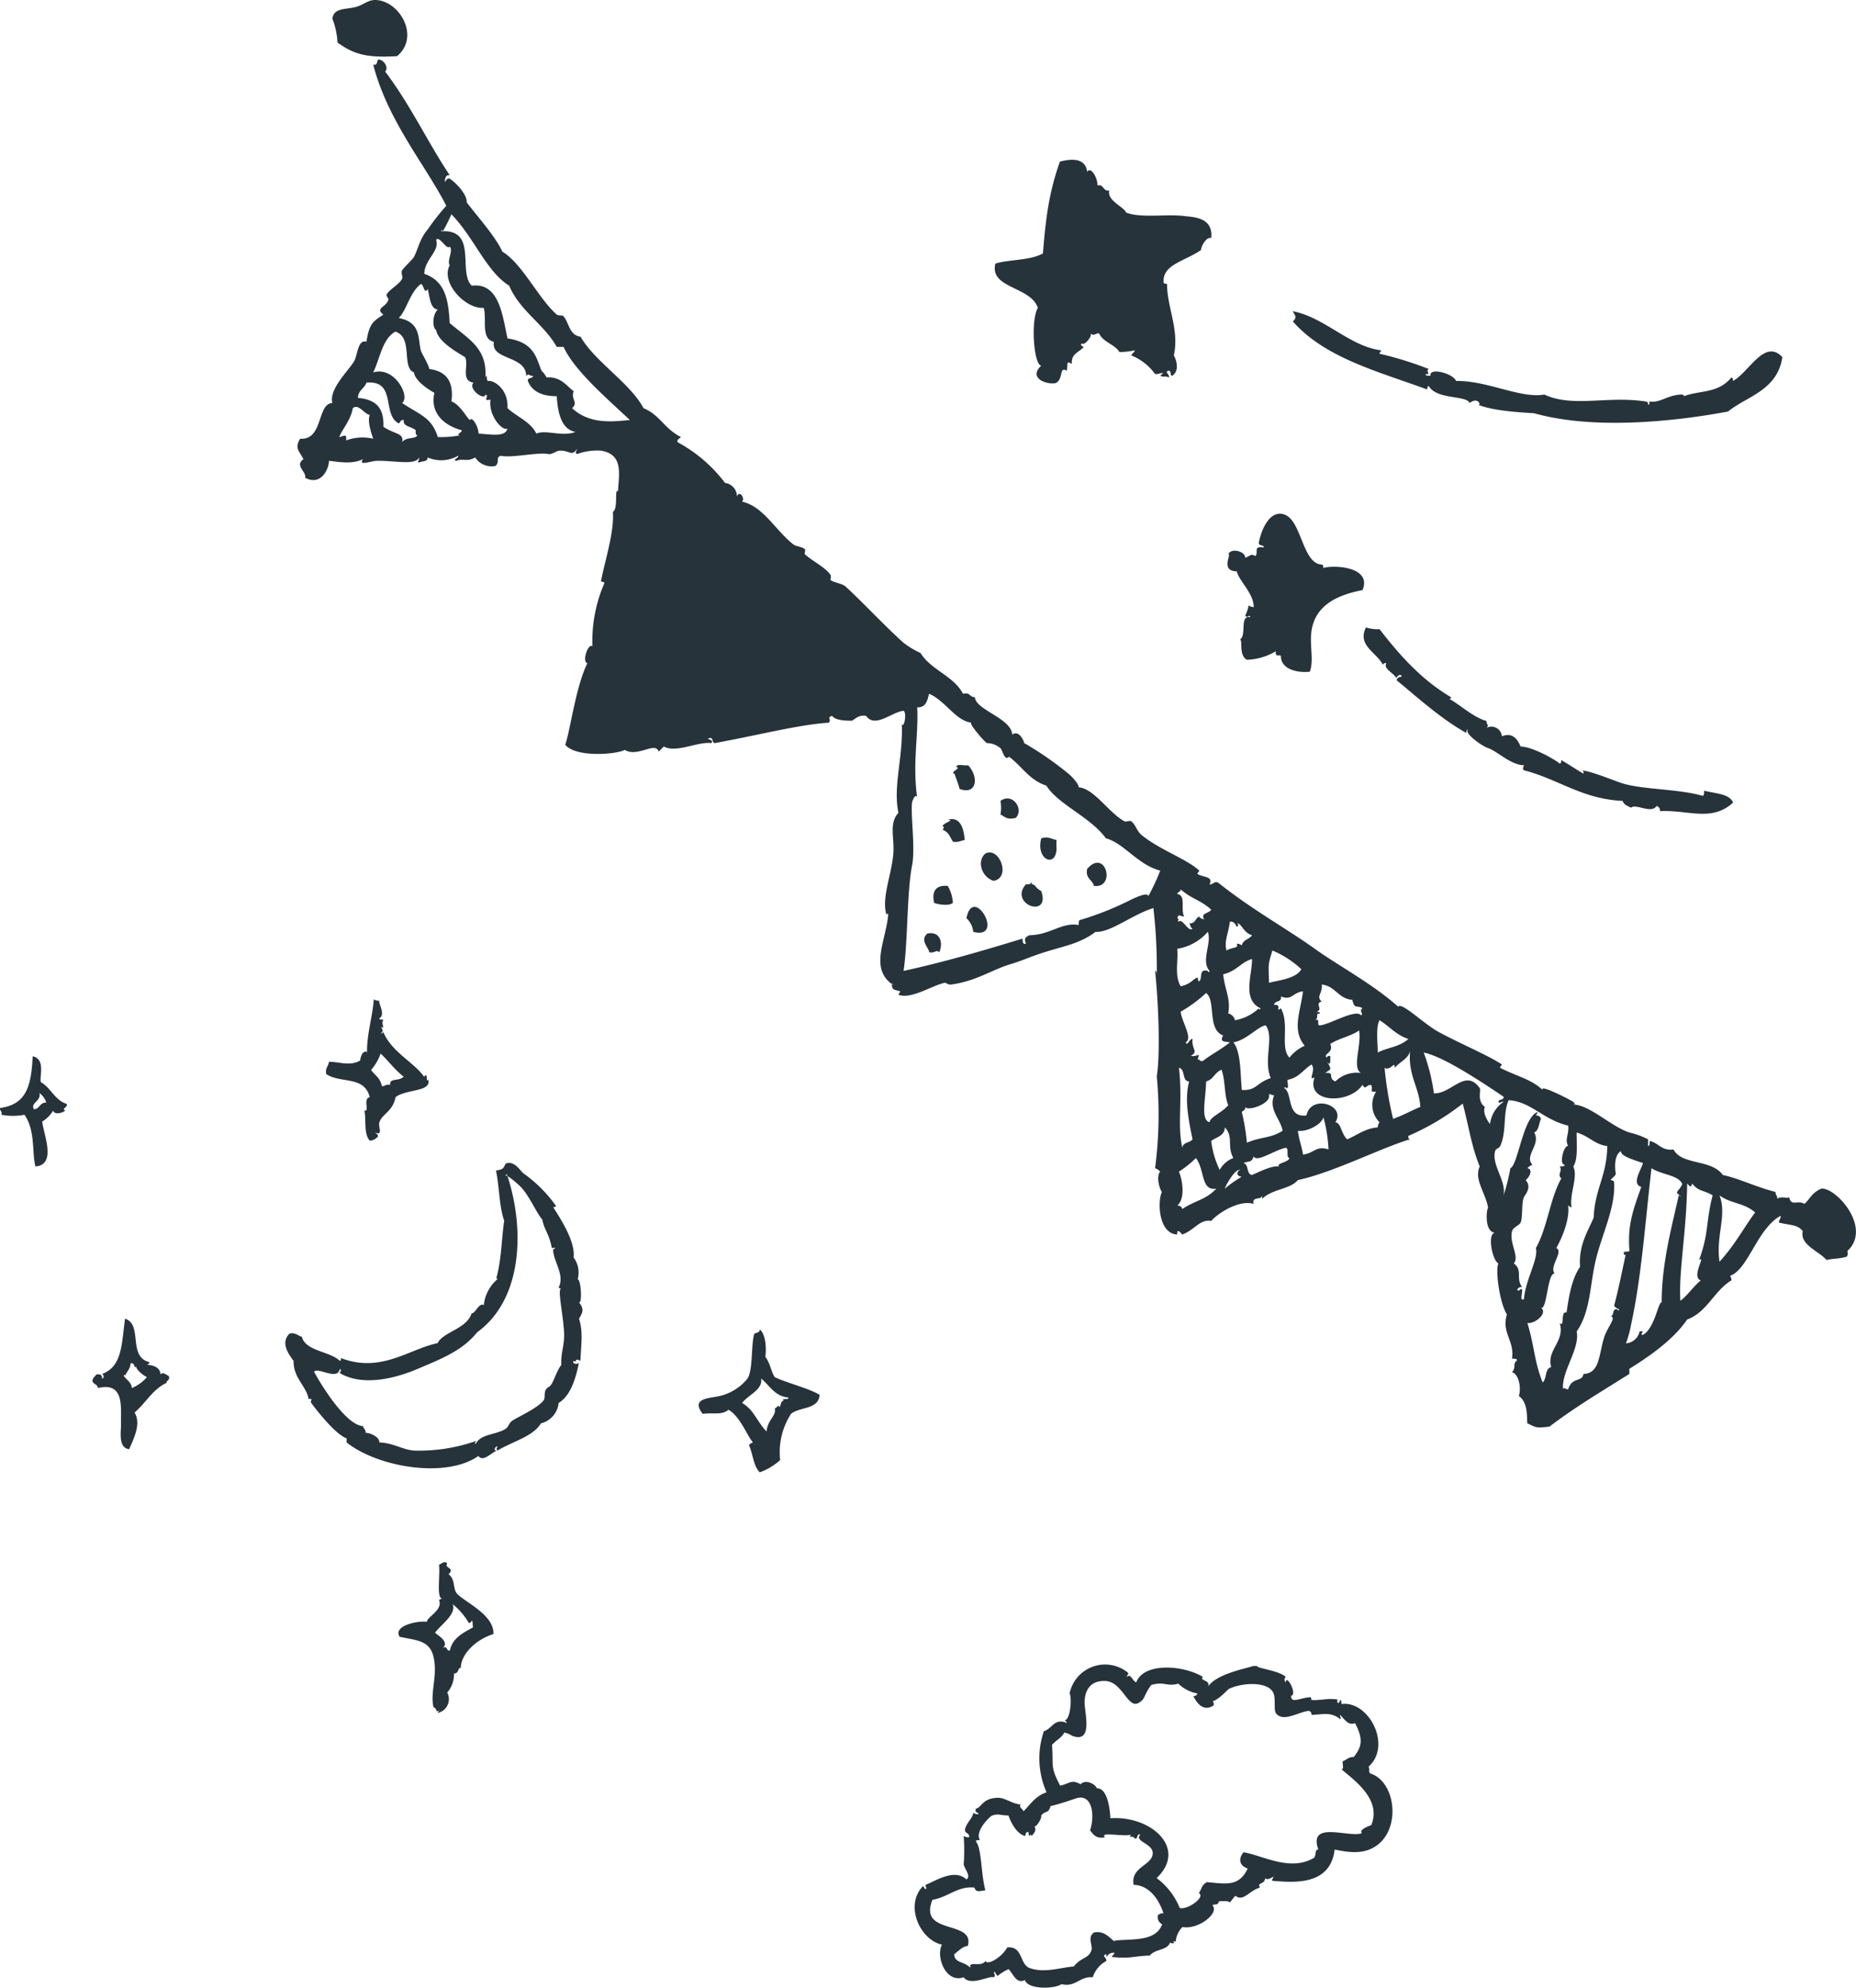 <svg xmlns="http://www.w3.org/2000/svg" width="260.123" height="278.498" viewBox="0 0 260.123 278.498">
  <g id="R" transform="translate(-1224.107 10.292)">
    <g id="旗">
      <path id="パス_27524" data-name="パス 27524" d="M4299.494,679.494c-1.253.256-1.26-.008-2.144-.476a5.222,5.222,0,0,0,0-1.906C4299.037,675.886,4300.685,678.259,4299.494,679.494Z" transform="translate(-2933.026 -575.188)" fill="#26333b" fill-rule="evenodd"/>
      <path id="パス_27526" data-name="パス 27526" d="M3918.4,274.048c.242-.155.247-.548.715-.477,1.035.716,2.464,2.3,2.382,3.335,1.658,2.165,4.057,4.822,5,6.909,2.792,1.666,5.058,6.571,7.624,8.815.2.172.789.044.953.238.79.941.787,2.645,2.382,2.859,1.974,3.472,6.963,6.495,8.815,10.006,2.35.994,2.852,2.811,5.241,4.05-.155.242-.548.246-.477.715a20.512,20.512,0,0,1,6.671,5.718,1.909,1.909,0,0,1,1.668,1.906c.333-.989,1.189.278.714.715,2.95.64,4.593,3.911,7.147,5.956.447.358,1.207.308,1.667.715.118.1-.118.611,0,.715,1.136,1,2.824,1.794,3.574,2.859.16.228-.029.69,0,.715.486.42,1.6.458,2.144.953,2.467,2.263,5.351,5.393,8.1,7.862a12.3,12.3,0,0,0,2.383,1.429c1.48,2.41,4.613,3.169,5.956,5.718.988-.273.928.5,1.667.476.086,1.8,5.037,2.89,5.241,5.241.77-.6,1.482.458,1.667,1.191a45.1,45.1,0,0,1,6.194,4.288c.556.434,1.546,1.576,1.429,1.906,2.158.143,4.28,3.623,6.432,4.765.229.122.748-.153.953,0,.6.451.774,1.366,1.429,1.906,2.549,2.1,6.344,3.361,8.1,5,.058.054-.355.4-.238.476.687.472,2.292.317,1.667,1.43.574.1.518-.435,1.191-.238,4.705,3.76,9.656,6.479,13.579,9.291,3.419,2.451,7.976,4.827,11.674,8.1.493-.687,3.606,2.436,5.718,3.574,3.144,1.694,6.826,3.207,8.814,4.526.043.029-.338.426-.238.476,2.494,1.251,4.4,1.614,5.956,3.1-.549-.927,4.148,1.522,4.288,1.668.765.791-.894.1.715.476,2.161.51,4.822,3.046,7.146,3.812a11.543,11.543,0,0,1,2.621.953v.953c.279-.038.2-.434.238-.715,1.253.255,1.611,1.406,3.335,1.191,1.18,2.243,5.285,1.309,6.909,3.573,2.253.486,4.506,1.627,7.385,2.382-.03.428.292.5.238.953.52-.422,1.542.028,1.668-.238.29,1.4,1.221.349,2.144.953.8-.7,1.029-1.566,2.383-2.144,2.108-.127,6.944,5.361,3.812,8.576-.36.207.065.357-.238.953-1.135.348-2.079.262-2.859.476-1.053-1.251-3.774-2.1-3.334-4.05-.735-.933-1.729-.8-3.335-1.191-.03-.427.292-.5.238-.953-3.23,1.768-4.476,7.259-6.909,8.338-.354.1.093.3,0,.715-2.427,1.465-3.358,4.424-6.194,5.48-1.955,2.9-5.594,5.355-8.1,6.909v.715c-4.112,2.593-7.546,4.609-11.2,7.385-1.779.185-1.727.219-3.1-.476-.088-.848.123-2.909-1.191-3.812.342-.909.093-3.044-.953-3.335.63-.691.016-1.145.715-1.668-.038-.279-.434-.2-.715-.238.389-2.513-1.51-3.6-.715-6.194-.988-1.512-1.663-6.145-1.191-7.147-.866-.394-1.607-4.222-.476-4.288-1.745-.186-1.045-4.133-.953-3.335-.243-2.119-2.064-4.1-1.191-5.956-1.175-2.9-1.457-5.3-2.382-8.815a34.03,34.03,0,0,1-7.624,4.527c-.038.277.053.424.239.476-4.029,1.193-10.8,4.667-15.723,5.718-1.1,1.312-3.522,1.195-5,2.621v-.476c-.072.722-1.512.076-1.191,1.191-1.865-.594-4.755,1.077-5.956,2.382-1.615-.26-2.31,1.271-4.05,1.906-.181-.163-.756-1-.715,0-2.636-.127-2.773-4.657-2.144-5.956-.4-.57-.8-2.245-.238-2.859a1.693,1.693,0,0,0-.715-.477,57.634,57.634,0,0,0,.238-12.865c.51-3.194.233-10.434-.238-14.771.232.007.185.292.238.476a72.371,72.371,0,0,0-.477-9.291c-2.993.943-6.1,3.5-8.1,3.335-2.531,1.9-4.815,1.979-8.576,3.335-1.058.381-2,.791-3.335,1.191-2.727.818-4.723,2.359-8.338,2.859-.472.065-.692-.3-.953-.238-1.886.461-4.678,2.34-6.432,1.668-.018-.007.312-.452.238-.476-.983-.323-1.117-.107-1.191-1.191a1.24,1.24,0,0,0,.476.476c-3.737-2.269-1.319-6.141-.953-10.006.024-.255-.285-.148-.238,0-.737-2.323.71-5.564.953-8.576.181-2.252-.655-4.2.715-5.718-.775-3.742.658-7.675.477-12.388.366.536.709-1.7.238-1.906-1.61.142-3.987,2.5-5.241.715-1.163-.224-1.63.621-2.144.715.692-.127-2,.183-2.621-.715-.8.215-.028.533-.476.953-4.095.249-9.9,1.752-15.962,2.859-.45-.027-.165-.788-.715-.715-.811.254.663.074.238.715-1.883-.258-4.974,1.449-6.671.476q-.365.349-.715.715c-.483-1.472-2.963.857-4.765-.238-1.207.652-6.85,1.086-8.338-.715.729-2.123,1.465-8.1,3.1-11.435-.8-.2.123-2.861.715-2.383a20.133,20.133,0,0,1,1.668-8.815c-.007-.232-.292-.185-.477-.238.4-2.386,1.91-6.915,1.668-9.768.781-.426.189-3.406.715-2.859.151-2.531.765-5.187-2.383-5.718a8.224,8.224,0,0,0-3.335.477c-.424-.175-.035-.433,0-.715-.849,1.1-.914.237-2.383.238-.575,0-1.111.586-1.668.477-1.482-.293-5.122.594-6.67.238-.747.284-.082.816-.714,1.429a2.735,2.735,0,0,1-2.859-1.191c-1.167.692-1.7.064-2.621.476-.69-.133.365-.371.238-.715a4.78,4.78,0,0,1-4.288.238c.026.643-.68.461-1.191.715-.353-.1.094-.305,0-.715-.476,1.165-3.5.414-5.956.476-.823.021-2.608.779-1.906-.238-1.608.811-3.762.315-4.765.238-.016,1.1-1.067,3.564-3.335,2.382.2-.9-1.536-1.7-.238-2.621-.717-1.3-1.223-1.533-.477-2.859,3.277.243,2.348-4.936,4.527-5-.545-1.984,2.438-4.688,3.1-5.956.413-.8.5-3.034,1.667-2.621.418-2.631.957-2.86,2.383-3.812-1.255-.943.462-1.022.715-2.144.03-.132-.4-.452-.238-.715.462-.745,1.636-1.278,2.144-2.144.143-.246-.2-.87,0-1.191.291-.472,1.444-1.489,1.667-1.906.583-1.089.786-2.493,1.906-3.812a33.017,33.017,0,0,1,2.621-3.335c-2.959-5.779-8.186-11.854-10.244-19.773.641.164.46-.492.715-.715.757-.029,1.523,1.158.953,1.668,3.577,4.728,5.988,9.953,9.053,14.532C3918.489,273.023,3918.5,273.593,3918.4,274.048Zm3.812,14.532c3.8-.464,4.279,4.023,5,7.385,3.713.553,4.019,2.646,4.765,4.527a3.3,3.3,0,0,1,.715.953c2.081-.23,3.087,1.532,3.812,1.906-.487,1.109.7,1.572-.238,2.382,2.564,2.425,6.135,1.826,8.1,1.668-3.262-3.07-7.792-6.944-9.291-10.244h-.953c-1.842-3.241-5.149-5.016-6.671-8.577-3.221-2.01-4.9-6.736-8.1-10.006a24.114,24.114,0,0,1-1.191,2.382c0-.132-.193-.271-.238,0C3923.113,280.626,3920.207,286.736,3922.215,288.58Zm-6.671-1.668c2.927,1,3.394,3.583,3.574,6.909,2.628,2.23,5.286,3.517,5,7.623.33-.887.036.7.476.476.715-.069,2.761,1.123,2.621,3.812,1.314,1.227,3.208,1.874,4.05,3.574,1.321-.6,3.641.49,5.479-.238-2.185-.379-2.517-3.261-2.62-5-2.058-.007-3.472-.658-4.05-2.144-.073-.549.688-.265.715-.715-.65.022-.48-.4-.953,0-.044-2.911-4.977-2.146-4.526-4.764-1.9-.445-.945-3.213-1.429-4.765-2.545.214-6.068-3.522-4.765-5.956-.424-.718.562-2.04,0-2.621-.419.556-1.424-1.573-1.906-.953C3917.733,283.771,3915.646,284.795,3915.544,286.913Zm.477,2.144c-.475.834-.544-.7-.953-.715-1.54,1.162-2.041,3.808-3.1,4.765,3.116.592,2.678,2.788,3.1,4.527.111.46,1.046,1.86,1.191,2.621,2.719.334,3.415,2.173,3.1,4.527,1.306.5,2.279,2.561,2.62,2.621.183-.545,1.109.667,1.191,1.906,1.8.1,3.731.518,4.05-.715-.71.43-2.719-1.855-2.383-4.05-1.27.252-.059-.5-.714-.715-.149.938-2.5-.827-1.668-1.668-1.87-.254-.6-2.537-1.191-3.574-1.581-.942-3.808-2.3-4.05-3.812-.5-.228-.589-2.07.238-2.859C3916.321,291.877,3916.282,289.772,3916.021,289.057Zm1.429,20.726a13.753,13.753,0,0,0,3.1-.238c-.69-.133.365-.372.238-.715-2.362-.635-4.47-2.324-3.812-5.241-1.2-.654-2.776-1.844-2.859-2.859-1.816-.682-.059-4.887-2.621-5.717-1.862,1.076-2.127,3.75-3.1,5.717,3.029-.908,5.243,3.432,4.05,4.288C3915.041,306.742,3916.565,307.02,3917.45,309.784Zm-5,.715c.64-.8,1.757-.352,2.144-.953-.278-.04-.259-.377-.238-.715-.646-.554-1.861-.52-1.667-1.429-.469-.071-.473.322-.715.476-2.41-1.261-.241-6.072-4.527-5.717-.264.847-1.172,1.051-1.191,2.144,3,.253,3.639,1.885,3.573,4.05C3911.485,309.448,3912.733,309.207,3912.447,310.5Zm-8.815-.715c.553-.07,1.116-.6.953.476a6.7,6.7,0,0,1,3.812-.238c-.316-.875-.845-2.539-.476-3.335-.831-.131-1.546-1.618-2.383-.953C3905.246,307.431,3904.1,308.6,3903.632,309.784Zm115.067,60.75c-3.166-.81-5.078-3.859-7.624-4.527-2.138-2.978-6.674-4.716-8.338-7.385-2.364-.733-3.446-2.748-5.241-4.05-.618.684-.886-.894-1.191-1.191a3.011,3.011,0,0,0-1.906-.715c-.441-.279-2.669-2.891-2.145-2.859-2.206-.231-3.685-3.1-5.956-4.05-.233.958-.438,1.945-1.668,1.906.226,3.708-.683,7.835,0,12.626-.228-.656-.683.442-.715.715-.217,1.849.488,6.323,0,8.815-.729,3.724-.588,10.8-1.191,14.771,5.784-1.271,10.924-2.776,16.677-4.527.023.374-.032.826.476.715-.272-.7-.141-.885.477-1.191,2.912-.025,4.522-1.85,6.909-1.429.038-.28-.041-.676.239-.715a42.561,42.561,0,0,0,7.147-2.859c.829-.382,2.276-1.04,2.383-.476A31.177,31.177,0,0,0,4018.7,370.533Zm4.526,8.1c-.335-.062-.271-.523-.477-.715.9.1.843-.745,1.43-.953.062.335.523.271.715.477-.621-1,.542-.84.953-1.43-1.447-1.349-2.754-1.486-4.288-2.859.127.343-.929.581-.238.715.922.446.24,1.96.715,3.1-.6-.03-.746-.455-.953.238.447.057-.135.392.238.477C4021.761,377.1,4022.7,379.3,4023.226,378.633Zm6.194-.715a.241.241,0,0,1,0,.476c-.207-.349-.356-.755-.953-.715-.271,1.874-.83,2.762-.476,4.05.877-.534,1.741-.253,1.429-.953a1.121,1.121,0,0,1,.715.238c.146-.807,1.057-.849,1.43-1.429C4030.3,379.224,4030.067,377.813,4029.42,377.919Zm-3.812,6.67c-1.254-1.461.342-3.81-.238-5.479a7.208,7.208,0,0,1-4.288,2.382c.163,1.778-.41,3.71.477,5.241,1.4-.221,1.984-1.262,2.382-1.191.042.007.03.632.238.476.476-.356-.146-1.786,1.191-1.429C4025.369,384.721,4025.563,384.86,4025.608,384.589Zm8.338,1.668c1.158-.342,3.777-.542,4.527-1.906a13.5,13.5,0,0,0-4.05-2.621C4033.754,383.867,4033.879,383.591,4033.947,386.257Zm-1.191,3.573c-2.607-1.226-1.172-4.64-1.191-6.909-1.59.443-2.061,1.657-4.05,2.144.25,2.2,1.079,3.387.715,5.48a1.3,1.3,0,0,1,.953.953,6.564,6.564,0,0,0,3.335-1.668C4032.516,389.963,4032.71,390.1,4032.755,389.83Zm12.865-1.191c-1.991-.153-2.355-1.934-4.288-2.144.15,1.269-.846,1.644,0,2.382-1.064.254.275,1.1-.715,1.429.185.053.47.006.477.238-.8.016-.042.545-.715.953.847-.37.144.809.715.715,1.3-.093,4.949-2.317,5.718-1.429.5-.067-.345-.637.238-.953C4046.275,389.286,4045.953,390.076,4045.62,388.639Zm-10.006,1.191c1.248,2.284-.171,5.441,1.191,6.909a5.62,5.62,0,0,1,2.144-1.668c-1.815-2.189-.631-4.6-.238-7.623-1.468.163-1.545,1.346-3.1.715.179.894-.91.519-.953,1.191C4035.872,389.214,4034.713,390.48,4035.614,389.83Zm-11.673,7.147c.3.013.33.305.714.238,1.234-.966,2.365-1.472,3.812-2.621-.717-.141-1.5.013-.953-.953-2.283-.887-.967-4.856-2.382-5.956a19.9,19.9,0,0,1-3.573,2.621c.2,1.529,1.734,3.7.714,4.288.215.646.533-.544.953-.476-.153,1.581.889,1.671-.238,2.382C4024.025,396.66,4024.31,395.841,4023.941,396.977Zm25.253-.953c1.408-.754,2.943-.719,4.288-1.906-1.7-.521-2.668-1.779-4.049-2.621C4048.889,392.438,4049.181,394.724,4049.194,396.024Zm-15.009,3.574c-1.077-2.5.538-5.794-.715-7.385-1.159.194-2.682,2.081-4.527,2.382,1.1,1.318.968,4.555,1.191,6.671C4032.2,401.385,4032.118,400.286,4034.185,399.6Zm7.624-.715c1.49-.129.272.694,1.429,1.191a4.3,4.3,0,0,1,3.574-1.191c-1.252-.795.124-3.862-.239-5.956-1.158.827-2.868,1.1-4.05,1.906.578,1.229-1.118,1.4-.477,1.906.052-.186.2-.277.477-.238.038.9.008,1.51-.477.715C4042.761,398.513,4042.69,398.27,4041.809,398.883Zm9.767-.715c-.031-1.116-.54.488-1.429,0a47.78,47.78,0,0,0,1.191,7.147c1.355-.471,2.51-1.143,3.812-1.668-.154-2.776-1.761-4.465-1.429-7.862C4053.494,396.891,4052.306,397.27,4051.576,398.168Zm5.48,3.574c2.5.086,4.409-3.576,6.432-.715.2.286-.442,1.8.715,2.621-.411.871.568,2.238.714,2.382a4.408,4.408,0,0,1,1.906-3.1c-.41-.094-.611.354-.715,0,.027-.45.788-.165.715-.715-3.584-2.411-8.513-5.642-11.2-6.194A26.463,26.463,0,0,1,4057.055,401.742Zm-17.868,3.1c.649-3.046,5.612-1.451,4.05.953.8.045.844,1.709,1.668,2.382,1.408-.577,2.458-1.513,4.288-1.668a1.12,1.12,0,0,1,.239-.715,3.44,3.44,0,0,1-.477-4.288c-1.114.062-.333-.283-.715-.953-.815.051-.716.786-1.191,0-1.924,2.817-8.144,2.564-6.67-1.191-.052.186-.2.277-.477.238-.011-.427.485-1.324,0-1.906-1.131.7-1.778,1.875-3.335,2.144-.131.346.278,1.231-.238,1.191,0-.132-.193-.27-.239,0C4037.3,401.713,4036.334,405.18,4039.188,404.839Zm-16.438-4.764c-1.062-.049-.486-1.737-1.429-1.906.536,4.524-.263,8.045.476,11.2.063-.811,1.073-.674,1.429-1.191C4022.635,405.316,4022.091,402.581,4022.75,400.074Zm2.859,5.718c.075-.745,1.7-1.318,2.621-2.383-.582-1.4-.391-3.579-.953-5-1.151.615-1.048,1.321-2.144,1.668C4025.059,402.682,4024.33,405.414,4025.608,405.792Zm5-2.144c.071.468-.321.472-.477.715a29.591,29.591,0,0,1,.715,4.288c2.163-.9,3.2-.554,5-1.668-.3-1.727-1.975-2.859-1.191-5-.41.094-.61-.354-.715,0C4034.238,403.185,4030.964,404.3,4030.611,403.648Zm40.738,1.191a.657.657,0,0,1,.715.477c-.312.642-.283,1.623-.953,1.906,1,1.681-1.462,3.254-.238,4.526a1.691,1.691,0,0,0-.715.476c.911.2.177,1.384-.238,1.668.9,1.033-.062,2.008-.238,2.382-.379.807-.146,2.852-.477,3.574-.189.413-1.041.628-1.191,1.191-.442,1.662,1.081,3.592.238,4.526,1.317.96.215,2.112,1.191,3.335-.389-.174-1.036.473-.477.476,1.072-.975-.208,1.7.715,1.191.163-2.588,2.075-5.684,1.668-7.147,1.636-2.922,2-7.052,3.573-9.768-.654-.514.237-1.094-.238-1.668.28-.037.677.041.715-.238-.894,0-.087-2.851.477-2.621-.525-.95.152-1.621,0-2.859-3.639-.9-5.155-3.346-8.338-3.574-.845,1.824-.251,4.415-1.191,6.432-.167.358-.617.319-.715.715-.5,2.022,1.576,4.068,1.191,6.194a28.839,28.839,0,0,0,.953-3.812c1.076-.437,1.763-7.154,3.812-7.862C4071.588,404.6,4071.395,404.646,4071.349,404.839Zm-29.065,4.765a20.867,20.867,0,0,0-.715-4.527c-.2.993-2.276,2.09-3.573,1.906.133,1.217.541,2.159.715,3.335C4040.363,410.1,4040.511,409.03,4042.285,409.6Zm-13.341,1.191c-.925-1.675.073-2.952-1.191-4.288-.032,1.238-1.206,1.336-1.906,1.906a12.455,12.455,0,0,0,1.191,4.05A3.615,3.615,0,0,1,4028.944,410.8Zm46.694,21.679c.318-2.022.648-4.617,1.906-6.432-.238-3.135,1.212-5.143,1.906-6.909.159-4.015,1.857-5.825,1.906-10.006-1.8-.23-2.4-1.319-4.288-1.906-.031,1.744.212,3.736-.477,4.765.709,1.461-.577,3.882-.238,5.717-.239,0-.284-.193-.476-.238.227,1.9-.792,4.384-1.667,5.956,1.083.511-1.03,2.526-.239,3.574-1-.172-1.07,5.251-1.906,4.765,1.038.844-.989,2.355-1.906,2.144,1.026,3.414.958,5.431,2.144,8.338.6-.513.276-1.948,1.191-2.144-.7-2.378,2-3.633,1.191-6.194C4075.413,434.693,4074.765,432.094,4075.638,432.474Zm-45.265-20.965c.773.18.368,1.538,1.191,1.668.856-.364,2.82-1.383,3.812-1.191-.517-.456,1.327-.566,1.43-1.191-.535-.1-.007-1.264-.477-1.43-1.46.229-4.151,2.16-4.526,1.191C4031.491,411.55,4031.043,411.167,4030.373,411.51Zm51.935,20.012c.634-2.374,1.237-5.405,1.668-7.385-.013.145-.035.282-.238.238-.37-.847.809-.144.715-.715-.279-3.605.616-5.815,1.668-8.815-1.425-.413,0-2.417.238-3.335-1.406-.5-3.1-.958-3.1-1.668-1.062.618-.8,2.765-.715,3.1.077.308-.7.787-.715.953,0-.029.465.084.476.238.265,3.6-1.764,7.427-2.621,11.2-.773,3.4-.7,7.035-2.62,9.768.5,2.414-2.155,5.582-1.906,8.1.1-.406.307.05.715,0,.541-1.783,1.951-.942,2.144-2.144,2.266-.075,2.148-2.633,2.859-5,.482-1.608,1.829-2.91.953-3.1.56-.075.141-1.13.953-.953,0,.132.193.27.238,0A1.685,1.685,0,0,1,4082.308,431.521ZM4023.7,410.8a13.776,13.776,0,0,1-2.382,1.906c.513,1.224.915,3.8-.238,4.765a.656.656,0,0,1,.715.476c1.8-1.211,3.3-1.279,4.765-2.859C4024.357,415.435,4024.978,412.5,4023.7,410.8Zm6.432,2.62c-.812-.054-.746-.755-.238-.953-.726-.181-2.039,2.2-2.144,2.621A16.676,16.676,0,0,1,4030.135,413.415Zm61.226,2.621c.952.446-.254-.1-.238-.477,0-.041.833-.967.715-1.191-.646-1.227-2.822-1.2-4.288-2.144-.954,8.383-1.426,15.333-2.859,21.918a16.03,16.03,0,0,1-.715,2.621,2.113,2.113,0,0,0,1.906-1.668c1.043-.174-.192.473.476.477,1.646-.877,2.2-4.842,2.621-4.527C4088.951,425.321,4090.636,419.53,4091.361,416.036Zm2.859,9.053c1.407-3.806.947-5.485,1.906-9.053-1.168-.753-1.988-.5-2.859-1.668-.239.724-.393.3-.715,0-.094,6.865-1.21,12.3-.953,16.438,1.081-.825,1.8-2.009,2.859-2.859C4093.066,427.461,4095.232,424.369,4094.22,425.089Zm7.862-6.67c-1.606-1.385-3.347-1.192-5-2.382,1.084,2.758-.526,5.544,0,9.291C4099.286,422.922,4100.556,420.45,4102.082,418.418Z" transform="translate(-2631.981 -258.842)" fill="#26333b" fill-rule="evenodd"/>
      <path id="パス_27532" data-name="パス 27532" d="M4270.859,658c.1-.533,1.174-.1,1.668-.238,1.515,1.634,1.257,4.206-1.191,3.335-.192-.784-.67-1.9-.715-2.144C4269.81,658.79,4271.671,658.159,4270.859,658Z" transform="translate(-2912.73 -560.839)" fill="#26333b" fill-rule="evenodd"/>
      <path id="パス_27534" data-name="パス 27534" d="M4310.687,724.534c.27.045.132.239,0,.238.712-.01.469.464,1.429.953,1.367,3.961-4.634,1.868-2.144-.953C4310.31,724.793,4310.646,724.812,4310.687,724.534Z" transform="translate(-2942.075 -611.175)" fill="#26333b" fill-rule="evenodd"/>
      <path id="パス_27535" data-name="パス 27535" d="M3926.689,230.92c-3.878.207-5.818-.072-8.338-1.906a11.223,11.223,0,0,0-.715-3.335c.156-1.586,1.992-1.277,3.335-1.668,1.17-.34,1.678-1.038,2.859-.953C3927.133,223.295,3929.927,228.237,3926.689,230.92Z" transform="translate(-2646.938 -233.343)" fill="#26333b" fill-rule="evenodd"/>
      <path id="パス_27540" data-name="パス 27540" d="M4265.212,688.54c1.769-.472,2.239,1.225,2.382,2.859-.56.076-.894.377-1.668.238-.565-.969-.571-1.3-1.429-1.668.147-.212.288-.426,0-.476C4264.458,689.008,4266.339,688.609,4265.212,688.54Z" transform="translate(-2908.273 -583.996)" fill="#26333b" fill-rule="evenodd"/>
      <path id="パス_27543" data-name="パス 27543" d="M4320.1,699.072c.993-.276,1.175.02,2.144.238a7.554,7.554,0,0,0,0,1.191C4322.168,703.3,4319.284,702.063,4320.1,699.072Z" transform="translate(-2950.057 -591.908)" fill="#26333b" fill-rule="evenodd"/>
      <path id="パス_27545" data-name="パス 27545" d="M4347.428,716.541c-.21-.9-1.236-.987-.953-2.382C4349.056,711.167,4350.591,716.915,4347.428,716.541Z" transform="translate(-2970.002 -602.706)" fill="#26333b" fill-rule="evenodd"/>
      <path id="パス_27546" data-name="パス 27546" d="M4286.819,707.6c2-1.078,3.681,3.367,1.191,3.812C4286.388,710.944,4285.585,708.717,4286.819,707.6Z" transform="translate(-2924.64 -598.287)" fill="#26333b" fill-rule="evenodd"/>
      <path id="パス_27548" data-name="パス 27548" d="M4261.249,726.411a5.263,5.263,0,0,1,.715,2.382c-.58.461-1.993.229-2.621,0C4259.013,727.378,4259.4,726.233,4261.249,726.411Z" transform="translate(-2904.311 -612.576)" fill="#26333b" fill-rule="evenodd"/>
      <path id="パス_27550" data-name="パス 27550" d="M4278.978,741.87a2.988,2.988,0,0,0-.953-1.906C4278.959,735.1,4283.53,743.052,4278.978,741.87Z" transform="translate(-2918.466 -621.602)" fill="#26333b" fill-rule="evenodd"/>
      <path id="パス_27551" data-name="パス 27551" d="M4254.443,753.36c1.809-.374,2.253,1.327,1.668,2.621-.424-.445-.605.194-1.43,0C4254.8,755.524,4253.27,754.322,4254.443,753.36Z" transform="translate(-2900.364 -632.854)" fill="#26333b" fill-rule="evenodd"/>
    </g>
    <g id="星">
      <path id="パス_27527" data-name="パス 27527" d="M4513.326,413a.241.241,0,0,0,0-.476c1.721.3,2.412-.779,4.526-.953.477-.039.556.208.477.238,2.241-.867,4.761-.342,6.67-2.621.232.007.185.291.238.476,2.284-1.267,4.408-5.986,6.909-3.335-.73,4.689-4.912,5.435-7.624,7.623-8.12,1.515-19.121,2.516-27.159.238-2.662-.163-5.854-.383-7.861-1.191.486.2.05-1.2-1.191-.238-.4-1.11-4.644-.448-5.718-2.382-.231.006-.185.291-.238.476-6.92-2.534-14.317-4.418-18.82-9.529.646-.623.326-.73,0-1.429,4.466.857,7.99,4.95,12.388,5.479-.045.193-.239.237-.238.476a48.54,48.54,0,0,1,6.909,2.144c-.553.349.465.755-.477.715.039.279.435.2.715.238-.258-1.254,3.21-.326,3.573.715,4.4-.068,9.037,2.5,12.389,1.906,3.925,1.849,8.7.172,14.056.953C4513.234,412.576,4513.315,412.6,4513.326,413Z" transform="translate(-3058.235 -366.582)" fill="#26333b" fill-rule="evenodd"/>
      <path id="パス_27530" data-name="パス 27530" d="M4521,592.708c-.021.65.4.479,0,.953a1.476,1.476,0,0,1,2.144,1.191c1.291-.522,2.084.133,2.621,1.43,1.6.035,4.542,1.649,5.479,2.382.232-.006.186-.291.238-.476,1.348.808,1.749,1.1,3.1,1.906.039-.277-.053-.424-.238-.476,1.643.2,4.9,1.621,5.956,1.906,3.03.818,7.643.709,10.959,1.668.279-.039.2-.434.238-.715,1.747.425,3.551.448,4.05,1.668-3.023,2.734-6.181,1.007-10.244,1.191a.65.65,0,0,0-.476-.715c-.795,1.146-2.891-.394-3.574.238-.475-.24-1.018-.412-1.191-.953-5.735-.28-8.977-3.049-13.818-4.288-.286-.313-.092-.375,0-.715-1.8.008-3.738-1.95-5-2.382-.979-.334-3.41-2.107-2.858-2.621-.232.007-.186.291-.239.476-3.55-1.975-6.777-4.93-9.767-7.385a.657.657,0,0,1,.714-.476c-.026-.583-.788-.051-.714.238-.348-.773-1.893-1.32-1.43-2.144-.276-.039-.424.052-.477.238-.884-1.762-3.645-2.721-2.382-5.241a5.393,5.393,0,0,0,1.906.238c2.837,3.674,5.914,7.109,10.006,9.529.043.2-.093.225-.239.238C4517.126,590.315,4519.175,592.236,4521,592.708Z" transform="translate(-3088.543 -501.981)" fill="#26333b" fill-rule="evenodd"/>
      <path id="パス_27536" data-name="パス 27536" d="M4324.446,324.815c-.68-.26-1.454,1.223-1.43,1.668-2.286,1.582-5.457,2.054-5.241,4.527.006.232.291.185.476.238,0,3.306,1.749,6.381.953,10.006.51.939.7,2.259-.238,2.858-.343-.054-.083-.711-.477-.715-.713.157.229.509,0,.953-.562-.307-.443.031-1.191-.238.791-.715.136-.265-.715-.238a7.609,7.609,0,0,0-3.335-2.621c.084-.313.419-.375.477-.715a9.736,9.736,0,0,1-2.145.238c-.706-1.121-2.295-1.358-2.858-2.621-.593.026-.738.447-1.191,0,.313.34-.83,1.765-1.191,1.429-.334.084-.021.419.238.477-.6.753-1.8.9-1.667,2.382-.883-.521-.519.071-.715.953-1.078-.648-.478,1.084-1.43,1.668-.707.43-4.238-.392-2.144-2.383-1.021-.033-1.532-6.246-.476-8.1-1.048-3.041-6.807-2.687-5.956-6.194,1.856-.586,4.89-.414,6.67-1.429.437-5.818,1.057-9.146,2.382-12.865.6-.132,3.531-.984,3.812,1.43.607-.865,1.547,1.146,1.429,1.906.985-.191.724.865,1.668.715-.33,1.442,2,2.246,2.382,3.1,2.035.8,5.649.174,8.1.477C4321.949,321.88,4324.751,321.889,4324.446,324.815Z" transform="translate(-2930.581 -301.747)" fill="#26333b" fill-rule="evenodd"/>
      <path id="パス_27537" data-name="パス 27537" d="M4433.875,534.944c-.074-.41-.828.309-.715-.715a8.579,8.579,0,0,1-4.05,1.191c-1.158-.6-.573-2.652-.953-2.859.948-.59-.129-3.451,1.43-3.1-.133-.538-.372.289-.715-.238a5.357,5.357,0,0,0,.477-1.429,1.122,1.122,0,0,0,.715.238c-.009-1.93-2.025-3.6-2.382-5-2.406-.061-.619-2.572-1.191-2.382.362-.962,2.408-.431,2.382.476.8-.275.691-.615,1.43-.238.479-.534-.391-1.468,1.191-1.191-.026-.45-.788-.165-.714-.715.536-2.579,1.945-4.736,3.812-3.812,2.191,1.085,2.388,6.826,5,6.909.231.007.186.291.238.477,1.564-.468,6.845-.138,5.479,3.1-3.038.6-6.578,1.838-7.147,5.718-.3,2.033.364,4.1-.238,5.718C4436.094,537.3,4433.878,536.69,4433.875,534.944Z" transform="translate(-3030.243 -453.27)" fill="#26333b" fill-rule="evenodd"/>
    </g>
    <g id="月" transform="translate(730 280)">
      <path id="パス_27552" data-name="パス 27552" d="M4092.872,859c.833.124-.269-1.646.762-1.9-.782-3.064-4.1-1.871-6.1-3.238-.171-.869.317-1.08.381-1.714,1.328-.038,2.964.672,4.381-.191.043-.642.473-1.527.953-1.143-.026-2.589.813-5.174.952-7.429a1.071,1.071,0,0,0,.762.19c-.134.363.941,2.03,0,2.476.031.223.348.161.572.191-.221.516-.092.474,0,1.143-.8-.406.415.424-.381.762.221.031.339-.042.381-.19,1.1,2.781,4.41,4.343,5.714,6.286.568-.817.244,1.041.571.381.541,1.767-3.048,1.306-4.571,2.476-.371,2.06-1.994,2.375-2.286,3.619-.129.55.565,1.841-.571,1.333.124.194.438.2.38.571a1.552,1.552,0,0,1-1.143.572C4092.724,862.135,4093.186,860.062,4092.872,859Zm2.286-8a7.133,7.133,0,0,1-1.333,2.286c.6.875,1.184.944,1.523,2.286.449,0,.561-.328,1.144-.19-.085-1.03,1.1-.425,1.9-1.143C4097.037,853.166,4096.208,851.954,4095.157,850.995Z" transform="translate(-3547.707 -993.668)" fill="#26333b" fill-rule="evenodd"/>
      <path id="パス_27553" data-name="パス 27553" d="M3860.712,899.385c-.505-2.016.025-4.949-1.524-7.238a8.664,8.664,0,0,1-3.238,0c.157-.538-.269-.493-.19-.952,3.612-.482,4.372-2.939,4.571-7.238,1.864.378.909,2.932,1.143,3.619,1.427.8,1.927,2.517,3.62,3.048.206.486-.82.667-.19.952-.4.293-1.479.646-1.714,0a4.49,4.49,0,0,1-1.524,1.524C3861.862,894.933,3863.725,899.166,3860.712,899.385Zm-.19-8c.811-.078.807-.971,1.714-.952a2.754,2.754,0,0,0-.953-1.333C3861.532,890.3,3859.941,890.462,3860.521,891.385Z" transform="translate(-3361.643 -1026.248)" fill="#26333b" fill-rule="evenodd"/>
      <path id="パス_27554" data-name="パス 27554" d="M4096.558,965.76c-.006.185-.233.148-.381.191,1.295,2.014,3.117,4.958,2.857,7.048a3.5,3.5,0,0,1,.572,3.048c.484.064.649,3.441.19,3.238.744.956.53,1.393,0,2.286.6,1.859.283,3.7.19,5.9-.994-.495-.348.381-.952,0-.306.53.822.527.762.191-.437,2.243-1.176,4.712-2.857,5.714a3.285,3.285,0,0,1-2.476,2.857c-1.123,1.849-3.907,2.512-6.1,3.809-.229-.25-.074-.3,0-.572-.332-.056-.668.739,0,.572-.762.175-2.02,1.724-2.667.762-4.637,3.242-14.211,1.528-18.476-1.9v-.571c-1.388-.467-3.744-3.32-4.952-4.952-.264-.356.453-.6-.381-.572-.294-1.808-2.126-2.869-2.1-5.333-.847-1.118-1.792-2.6-.571-3.809.859-.277,1.559.585,1.714.381.487,2.1,3.933,2.059,5.333,3.429.185-.005.148-.233.19-.381,5.606,2.137,9.5-1.267,13.524-2.1.733-1.558,4.129-2.008,4.762-4.191.47.146,1.03-1.541,1.714-1.143a5.5,5.5,0,0,1,1.9-3.619c-.036-.216-.191-.106-.19,0,.8-2.819.75-5.583,1.143-8.191-.722-2.157-.621-4.268-1.143-7.048.83-.148.983-.123,1.333-.952,1.211-.507,2.026.957,2.476,1.333A19.066,19.066,0,0,1,4096.558,965.76Zm-4.762-2.476c-.383-.453-2.227-2.034-2.285-1.714.011-.116.028-.226.19-.19,2.578,7.728,2.136,17.541-4.19,22.1-2.062,2.6-5.147,3.77-8.381,5.143-2.952,1.253-7.586,2.51-10.856.571.027-.225.338-.432,0-.571-.373,1.689-3.039-.324-3.619.381,1.242,2.275,4.537,7.467,6.856,7.619.082.363.411.479.381.952.513-.078,2.038.6,1.9,1.333,1.99.058,3.315,1.062,4.952,1.143a24.1,24.1,0,0,0,8.572-1.333c.019.214-.277.3,0,.381.737-1.423,2.841-1.227,4.19-2.1.451-.29.412-.785.952-1.143.813-.54,3.587-1.775,4.381-2.857.332-.453-.188-1.384.762-1.9.587-.323.935-2.079,1.714-3.047-.1-1.729.476-2.716.381-4.572-.108-2.119-.719-5.072-.571-5.9.055-.31.413.038-.191-.381.928-1.761-.816-3.783-.762-5.333,0-.01.739-.318-.19-.19-.376-2.062-1.075-2.546-1.333-4C4093.908,966.882,4093.027,964.74,4091.8,963.284Z" transform="translate(-3524.536 -1087.1)" fill="#26333b" fill-rule="evenodd"/>
      <path id="パス_27556" data-name="パス 27556" d="M3929.5,1076.526c-.084.169-.167.341-.381.381.544-.024,1.915.227,1.9,1.333.389-.407.754.054,1.143.19.376.658-.649.838-.19.952-2.031.89-2.982,2.86-4.572,4.191.98,1.645-.2,3.83-.762,5.143-1.567-.182-1.122-2.474-1.143-3.428-.052-2.348.568-6.05-3.238-5.143-.036-.535-.622-.521-.762-.953.021-.487.35-.667.571-.952.5-.054.82.07.762.571.37.076.278-.868-.19-.571,3.1-.947,2.927-4.363,3.429-7.81C3928.614,1071.26,3926.376,1075.782,3929.5,1076.526Zm-2.476,3.619a5.6,5.6,0,0,0,2.1-1.524c-.689-.356-1.492-1.079-1.524-1.524-.225.569-.165-.7-.762-.381-.046.78-.536,1.116-.762,1.714,0-.106-.155-.216-.191,0C3926.248,1079.017,3926.933,1079.284,3927.024,1080.145Z" transform="translate(-3414.431 -1175.961)" fill="#26333b" fill-rule="evenodd"/>
      <path id="パス_27557" data-name="パス 27557" d="M4360.245,1078.732c.266-.113.782-.172.762-.571.957.711.913,3.218.762,3.809.67.8.841,2.147,1.333,2.857,1.724.83,4.7,1.528,6.286,2.476-.124,2.1-2.789,1.656-4,2.667a9.829,9.829,0,0,0-1.523,6.476,8.563,8.563,0,0,1-2.857,1.714c-.91-.868-.952-2.6-1.523-3.81a1.344,1.344,0,0,1,.571-.381c-.736-.741-1.752-3.6-3.429-4.572-.976.79-2.016.372-3.619.572-1.768-2.236,1.039-2.173,2.286-2.476a7.111,7.111,0,0,0,4-2.476C4360.078,1083.769,4359.769,1080.138,4360.245,1078.732Zm-1.715,9.714c1.664.964,1.98,2.469,3.429,4,.1-1.6,1.435-2.245,1.143-3.238.389-.106.374-.573.763-.19.067-.685.3-.906.571-.952-.727-.329.741.015.571-.381-1.9-.2-2.477-1.529-3.81-2.667C4361.458,1086.62,4359.354,1087.313,4358.53,1088.447Z" transform="translate(-3760.414 -1182.167)" fill="#26333b" fill-rule="evenodd"/>
      <path id="パス_27558" data-name="パス 27558" d="M4146.036,1245.2c.971.712.594,2,1.143,2.667.944,1.15,5.3,2.98,5.143,5.714-2.4.732-4.563,2.781-4.572,4.762-.449-.146-.187.753-.952.762a3.889,3.889,0,0,1-.952,2.667,1.969,1.969,0,0,1-1.333,2.857c.037-.154.191-.19.19-.381-.49.506-.272-.366-.762-.381-.53-2.013.587-4.4,0-7.048-.532-2.4-2.433-2.348-4.762-2.857-.962-1.534,2.487-2.287,3.81-2.1.1-.765,2.276-1.623,1.714-3.048a.9.9,0,0,1,.571-.19c-1.015.2-.393-3.03-.571-4.762.389-.137.754-.6,1.143-.191C4145.374,1244.378,4147.007,1244.256,4146.036,1245.2Zm-1.9,8.19c.624.532,1.942,1.266,1.143,2.1.721-.276.365.523.953.381.345-1.822,2.073-2.559,3.238-3.238-.13-.6.022-.778-.19-.952-.041.214-.211.3-.381.381a9.469,9.469,0,0,0-2.286-2.667C4147.178,1250.77,4145,1252.234,4144.131,1253.392Z" transform="translate(-3589.062 -1314.922)" fill="#26333b" fill-rule="evenodd"/>
    </g>
    <path id="雲" d="M3411.763,1066.7a5.074,5.074,0,0,1,8.191-2.857c.054.308-.18.328-.19.572.626-.531.79.62,1.333.762,1.079-2.854,6.674-2.394,9.333-.762-.5.6,1.042.369.762,1.333,1.161-1.779,5.459-2.539,6.286-2.857h.571c-.139.316,3,.608,4,1.524a.521.521,0,0,0,0,.762c.058-1.239,1.679,1.644.762,1.9-.06,1.151,1.349.23,2.667.191.227-.007.1.37.19.381,1.037.126,2.693-.355,3.81,0-.461-.146-.08,1.037.19,0,.223.031.16.347.19.571,3.839-.517,7.111,5.824,3.809,8.762.216.6-.054.5.191.952,3.575,1.076,4.393,7.624.953,10.1-1.672,1.2-3.614,1.065-5.905.571-.617,5.143-5.81,4.616-8.762,4.381-.054-.307.18-.328.19-.571-.515.243-.863.514-1.143.19-.164,1.018-1.185.518-.762,1.333-1.488.409-2.346,2.053-3.429,1.143a6.527,6.527,0,0,0-.762.952c-.277-.295-.975-.168-1.524-.191-.259.676-.383.3-.953.572,1.074,1.042-1.938,3.466-4.19,3.047a3.354,3.354,0,0,0-.952,2.1c-.218-.229-.483-.074-.19,0-.043.243-.568.249-.571,0-.319,1.208-2.136.935-2.857,1.9-2.217.05-2.75.49-5.334.19.067-.25.336-.3.381-.571-1.157-.121-1.08,1.129-1.143.19-.763.245.053.394,0,.952a3.925,3.925,0,0,0-1.9,2.286c-1.766-.206-2.453,1.462-4.381.952-.95.695-4.693.8-5.143-.571-1.207.638-1.658-.964-2.285-1.524a6.463,6.463,0,0,0-1.524.952,1.343,1.343,0,0,1-.381-.572c-.4.053.276.509-.191.762-.516-.284-3.259,1.3-4.19,0-2.553.87-3.92-2.943-3.048-4.572-3.114-.7-5.25-5.521-2.666-8.191.207.047.129.379.381.381.283-.083-.075-.243,0-.571,1.4-.545,4.04-2.337,5.714-.762.7-.433-.219-1.392-.381-2.1a26.293,26.293,0,0,0,0-4,1.071,1.071,0,0,0,.762.19c.1-.675-.675-.468-.571-1.143.265-.977,1.128-1.59,1.143-2.286a1.068,1.068,0,0,0,.762.19c-.082-.3-.6-.163-.381-.762.791-.138.894-1.477,3.048-1.524,1.056-.023,1.866.785,3.238.952-.355.338.256.552.381.952.968-1,1.733-2.2,3.238-2.667a11.753,11.753,0,0,1-.381-8.571c1.215-.354,1.441-1.9,3.238-1.143-.084-.169-.167-.341-.381-.381C3411.839,1070.561,3412.114,1067.533,3411.763,1066.7Zm9.714,1.333c-1.567.985-2.283-2.985-4.762-3.048s-2.864,1.912-2.857,3.048c.009,1.479,1.27,5.91-1.9,4.571.325.137-.365-.29-.953-.381-.408.773-.992.935-1.714,1.714.226,3.047-.3,2.982,1.143,5.714,1.332-.267,1.542-.936,2.857-.19.713-.767,2.111,0,2.286.571,1.454-.072,1.827,2.778,1.9,4.191,5.669-.406,10.878,4.207,6.476,8.381a9.821,9.821,0,0,1,3.238,4.191c1.074.314,3.69-1.542,2.667-2.1.446-.535.321-1.077,1.143-1.524,2.613.225,4.48.712,5.714-1.9-1.42-.529-1.163-1.6-.571-2.286,2.743.471,6.567,2.77,9.9.762.348-.576.023-1.1.571-1.143-1.448-4.125,4.256-1.615,6.1-2.286-.419-.494.827-.943,1.333-1.143,1.345-3.413-1.86-5.894-4.19-7.809.42-.024.081-.808.19-1.143.536-.162.782-.615,1.524-.572,1.136-1.423,1.388-2.475.19-4.762-.944.423-1.528-.615-2.1-1.143-.075.328.283.488,0,.571-1.3-1.014-2.314-.653-4-.571a.526.526,0,0,0-.381-.572c-1.445.153-3.545,1.616-4.572.381-.4-.484-.02-1.987-.381-2.857-.716-1.725-4.547-1.483-6.286-.571-.128.067-1.435,1.541-2.286,1.714.222.032.208.3.19.571-1.31.862-2.251-.081-2.856-1.333.311.139.828-.378.381-.381a5.194,5.194,0,0,1-2.477-1.333c-1.653.458-1.988-.366-3.809.19C3422.051,1067.145,3422.423,1067.443,3421.478,1068.037Zm-8.571,13.333c-.331.072-2.357.836-3.81,1.143-.385,1.193-.592.5-1.333,1.333.18.3-.643,1.645-.953,1.524.334.439.062.895-.381,1.333-.041-.23-.211-.117-.381,0-.03-.224.033-.541-.19-.572-.462.258-.119.381-.381.572-1.253-.361-2.038-2.117-2.285-2.857-1.263-.04-1.417-.3-2.286,0-.28.08-2.494,2.191-1.714,3.429-.225.03-.541-.033-.572.19.846,1.038.691,4.536,1.333,6.857-.632.058-1.35.394-1.524-.381-2.309-.262-3.679,1.341-5.9,1.714-2.037,5.039,6.022,2.745,4.952,6.476-.7-.04-1.585.975-1.9,1.143.071,1.28,1.239.914,2.286,1.9-.282-1.066,1.45.015,2.1-.952.281.685,2.353-.575,3.048-1.9,2.171-.2,1.716,2.22,3.047,2.857,2.095.795,4.282-.015,6.286-.191,1.047-1.341,2.043-1.027,2.476-2.286.206-.6-.641-1.894.381-2.476,1.669-.333,2.453,1.225,3.047,1.333-.116-.011-.226-.028-.19-.191,2.434-.277,5.743.2,6.667-2.286a1.1,1.1,0,0,1-.571-1.333c.258-.06.364-.271.762-.19-.918-2.768-2.571-3.986-4.19-4-.492-2.59,2.846-2.738,2.667-4.572-.123-1.258-2.636-1.543-1.715-2.476-.612-.168-.261.628-.762.571-.32-.536-.973.031-.571-.571-.768.36-4.559-.459-3.619.381-1.268.252-1.637-.394-2.1-.953C3415.325,1083.69,3414.884,1080.941,3412.906,1081.371Z" transform="translate(-2037.742 -839.758)" fill="#26333b" fill-rule="evenodd"/>
  </g>
</svg>
